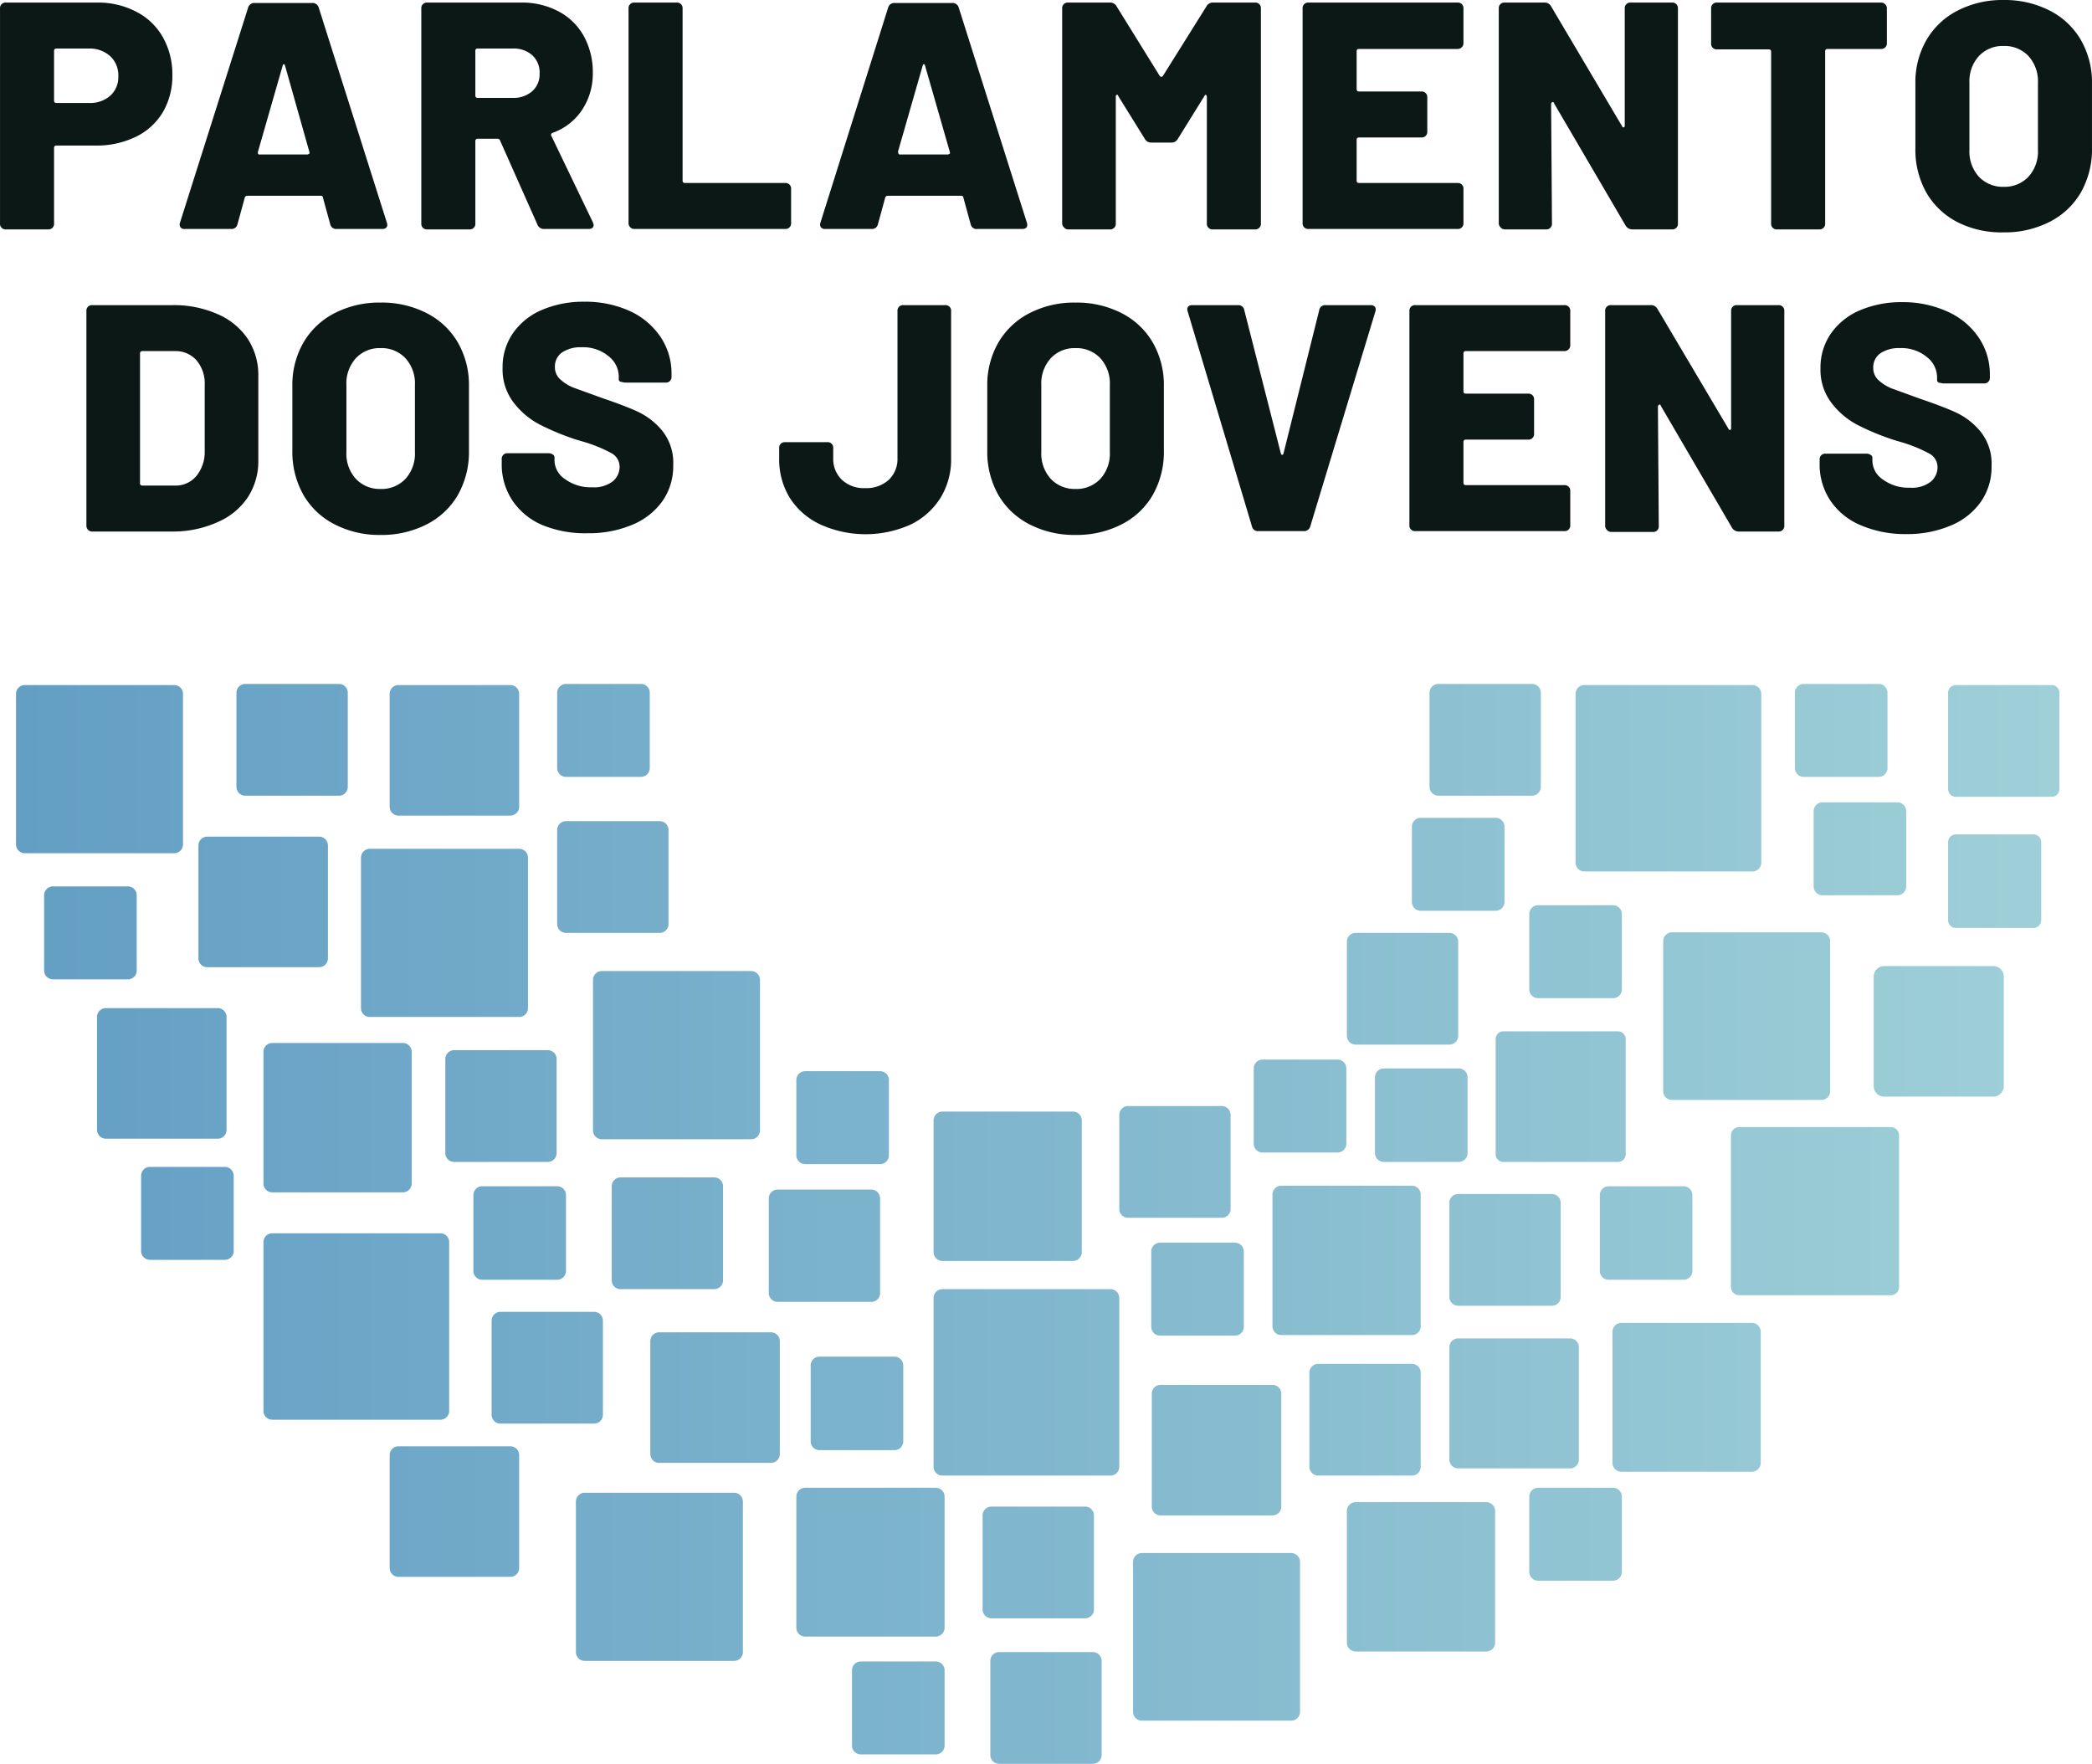 <?xml version="1.0" encoding="UTF-8" standalone="no"?>
<svg
   width="491.608"
   height="414.501"
   viewBox="0 0 491.608 414.501"
   version="1.1"
   id="svg87"
   sodipodi:docname="parlamento_de_jovens_vertical.svg"
   inkscape:version="1.1.2 (b8e25be833, 2022-02-05)"
   xml:space="preserve"
   xmlns:inkscape="http://www.inkscape.org/namespaces/inkscape"
   xmlns:sodipodi="http://sodipodi.sourceforge.net/DTD/sodipodi-0.dtd"
   xmlns:xlink="http://www.w3.org/1999/xlink"
   xmlns="http://www.w3.org/2000/svg"
   xmlns:svg="http://www.w3.org/2000/svg"><sodipodi:namedview
     id="namedview87"
     pagecolor="#ffffff"
     bordercolor="#000000"
     borderopacity="0.25"
     inkscape:showpageshadow="2"
     inkscape:pageopacity="0.0"
     inkscape:pagecheckerboard="0"
     inkscape:deskcolor="#d1d1d1"
     inkscape:pageshadow="2"
     showgrid="false"
     inkscape:zoom="0.70710678"
     inkscape:cx="368.40263"
     inkscape:cy="101.82338"
     inkscape:window-width="1366"
     inkscape:window-height="745"
     inkscape:window-x="-8"
     inkscape:window-y="-8"
     inkscape:window-maximized="1"
     inkscape:current-layer="g86-1" /><defs
     id="defs1"><linearGradient
       inkscape:collect="always"
       id="linearGradient8704"><stop
         style="stop-color:#639ec4;stop-opacity:1;"
         offset="0"
         id="stop8700" /><stop
         style="stop-color:#9fd0d8;stop-opacity:1"
         offset="1"
         id="stop8702" /></linearGradient><style
       id="style1">&#10;      .a {&#10;        fill: none;&#10;      }&#10;&#10;      .b {&#10;        fill: #1d1d1b;&#10;      }&#10;&#10;      .c {&#10;        fill: #e1023f;&#10;      }&#10;&#10;      .d {&#10;        fill: #882a80;&#10;      }&#10;&#10;      .e {&#10;        fill: #941b80;&#10;      }&#10;&#10;      .f {&#10;        fill: #e95653;&#10;      }&#10;&#10;      .g {&#10;        fill: #da713d;&#10;      }&#10;&#10;      .h {&#10;        fill: #00b3d4;&#10;      }&#10;&#10;      .i {&#10;        fill: #971a5b;&#10;      }&#10;&#10;      .j {&#10;        fill: #008d36;&#10;      }&#10;&#10;      .k {&#10;        fill: #5b9275;&#10;      }&#10;&#10;      .l {&#10;        fill: #77607d;&#10;      }&#10;&#10;      .m {&#10;        fill: #0069b3;&#10;      }&#10;&#10;      .n {&#10;        fill: #eb7624;&#10;      }&#10;&#10;      .o {&#10;        fill: #717221;&#10;      }&#10;&#10;      .p {&#10;        fill: #f29100;&#10;      }&#10;&#10;      .q {&#10;        fill: #e20613;&#10;      }&#10;&#10;      .r {&#10;        fill: #6a528b;&#10;      }&#10;&#10;      .s {&#10;        fill: #a2d8ea;&#10;      }&#10;&#10;      .t {&#10;        fill: #93c01f;&#10;      }&#10;&#10;      .u {&#10;        fill: #6cc6e2;&#10;      }&#10;&#10;      .v {&#10;        fill: #98836d;&#10;      }&#10;&#10;      .w {&#10;        fill: #2dab66;&#10;      }&#10;&#10;      .x {&#10;        fill: #00a099;&#10;      }&#10;&#10;      .y {&#10;        fill: #009ee2;&#10;      }&#10;&#10;      .z {&#10;        fill: #fcdc58;&#10;      }&#10;&#10;      .aa {&#10;        fill: #eabd00;&#10;      }&#10;&#10;      .ab {&#10;        fill: #f19dc3;&#10;      }&#10;&#10;      .ac {&#10;        fill: #f5a87f;&#10;      }&#10;&#10;      .ad {&#10;        fill: #e3b076;&#10;      }&#10;&#10;      .ae {&#10;        fill: #e9dbc7;&#10;      }&#10;&#10;      .af {&#10;        fill: #8bc8a3;&#10;      }&#10;&#10;      .ag {&#10;        fill: #7da765;&#10;      }&#10;&#10;      .ah {&#10;        fill: #df3458;&#10;      }&#10;&#10;      .ai {&#10;        fill: #c7d300;&#10;      }&#10;&#10;      .aj {&#10;        fill: #ffdc00;&#10;      }&#10;&#10;      .ak {&#10;        fill: #bbcdc1;&#10;      }&#10;&#10;      .al {&#10;        fill: #adcb53;&#10;      }&#10;&#10;      .am {&#10;        fill: #35a8e0;&#10;      }&#10;&#10;      .an {&#10;        fill: #ffec00;&#10;      }&#10;&#10;      .ao {&#10;        fill: #f8b133;&#10;      }&#10;&#10;      .ap {&#10;        fill: #ec6d8f;&#10;      }&#10;&#10;      .aq {&#10;        fill: #063;&#10;      }&#10;&#10;      .ar {&#10;        fill: #0a6faf;&#10;      }&#10;&#10;      .as {&#10;        fill: #5c2a6b;&#10;      }&#10;&#10;      .at {&#10;        fill: #e5007e;&#10;      }&#10;&#10;      .au {&#10;        fill: #e57201;&#10;      }&#10;&#10;      .av {&#10;        fill: #bd1622;&#10;      }&#10;&#10;      .aw {&#10;        fill: #501318;&#10;      }&#10;&#10;      .ax {&#10;        fill: #17428b;&#10;      }&#10;&#10;      .ay {&#10;        fill: #009540;&#10;      }&#10;&#10;      .az {&#10;        fill: #2f5737;&#10;      }&#10;&#10;      .ba {&#10;        fill: #3f5d63;&#10;      }&#10;&#10;      .bb {&#10;        fill: #8a4836;&#10;      }&#10;&#10;      .bc {&#10;        fill: #312782;&#10;      }&#10;&#10;      .bd {&#10;        fill: #e84e1b;&#10;      }&#10;    </style><linearGradient
       inkscape:collect="always"
       xlink:href="#linearGradient8704"
       id="linearGradient8706"
       x1="576.8"
       y1="119.2"
       x2="947.6"
       y2="119.2"
       gradientUnits="userSpaceOnUse" /><linearGradient
       inkscape:collect="always"
       xlink:href="#linearGradient8704"
       id="linearGradient1"
       gradientUnits="userSpaceOnUse"
       x1="576.8"
       y1="119.2"
       x2="947.6"
       y2="119.2" /><linearGradient
       inkscape:collect="always"
       xlink:href="#linearGradient8704"
       id="linearGradient2"
       gradientUnits="userSpaceOnUse"
       x1="576.8"
       y1="119.2"
       x2="947.6"
       y2="119.2" /><linearGradient
       inkscape:collect="always"
       xlink:href="#linearGradient8704"
       id="linearGradient3"
       gradientUnits="userSpaceOnUse"
       x1="576.8"
       y1="119.2"
       x2="947.6"
       y2="119.2" /><linearGradient
       inkscape:collect="always"
       xlink:href="#linearGradient8704"
       id="linearGradient4"
       gradientUnits="userSpaceOnUse"
       x1="576.8"
       y1="119.2"
       x2="947.6"
       y2="119.2" /><linearGradient
       inkscape:collect="always"
       xlink:href="#linearGradient8704"
       id="linearGradient5"
       gradientUnits="userSpaceOnUse"
       x1="576.8"
       y1="119.2"
       x2="947.6"
       y2="119.2" /><linearGradient
       inkscape:collect="always"
       xlink:href="#linearGradient8704"
       id="linearGradient6"
       gradientUnits="userSpaceOnUse"
       x1="576.8"
       y1="119.2"
       x2="947.6"
       y2="119.2" /><linearGradient
       inkscape:collect="always"
       xlink:href="#linearGradient8704"
       id="linearGradient7"
       gradientUnits="userSpaceOnUse"
       x1="576.8"
       y1="119.2"
       x2="947.6"
       y2="119.2" /><linearGradient
       inkscape:collect="always"
       xlink:href="#linearGradient8704"
       id="linearGradient8"
       gradientUnits="userSpaceOnUse"
       x1="576.8"
       y1="119.2"
       x2="947.6"
       y2="119.2" /><linearGradient
       inkscape:collect="always"
       xlink:href="#linearGradient8704"
       id="linearGradient9"
       gradientUnits="userSpaceOnUse"
       x1="576.8"
       y1="119.2"
       x2="947.6"
       y2="119.2" /><linearGradient
       inkscape:collect="always"
       xlink:href="#linearGradient8704"
       id="linearGradient10"
       gradientUnits="userSpaceOnUse"
       x1="576.8"
       y1="119.2"
       x2="947.6"
       y2="119.2" /><linearGradient
       inkscape:collect="always"
       xlink:href="#linearGradient8704"
       id="linearGradient11"
       gradientUnits="userSpaceOnUse"
       x1="576.8"
       y1="119.2"
       x2="947.6"
       y2="119.2" /><linearGradient
       inkscape:collect="always"
       xlink:href="#linearGradient8704"
       id="linearGradient12"
       gradientUnits="userSpaceOnUse"
       x1="576.8"
       y1="119.2"
       x2="947.6"
       y2="119.2" /><linearGradient
       inkscape:collect="always"
       xlink:href="#linearGradient8704"
       id="linearGradient13"
       gradientUnits="userSpaceOnUse"
       x1="576.8"
       y1="119.2"
       x2="947.6"
       y2="119.2" /><linearGradient
       inkscape:collect="always"
       xlink:href="#linearGradient8704"
       id="linearGradient14"
       gradientUnits="userSpaceOnUse"
       x1="576.8"
       y1="119.2"
       x2="947.6"
       y2="119.2" /><linearGradient
       inkscape:collect="always"
       xlink:href="#linearGradient8704"
       id="linearGradient15"
       gradientUnits="userSpaceOnUse"
       x1="576.8"
       y1="119.2"
       x2="947.6"
       y2="119.2" /><linearGradient
       inkscape:collect="always"
       xlink:href="#linearGradient8704"
       id="linearGradient16"
       gradientUnits="userSpaceOnUse"
       x1="576.8"
       y1="119.2"
       x2="947.6"
       y2="119.2" /><linearGradient
       inkscape:collect="always"
       xlink:href="#linearGradient8704"
       id="linearGradient17"
       gradientUnits="userSpaceOnUse"
       x1="576.8"
       y1="119.2"
       x2="947.6"
       y2="119.2" /><linearGradient
       inkscape:collect="always"
       xlink:href="#linearGradient8704"
       id="linearGradient18"
       gradientUnits="userSpaceOnUse"
       x1="576.8"
       y1="119.2"
       x2="947.6"
       y2="119.2" /><linearGradient
       inkscape:collect="always"
       xlink:href="#linearGradient8704"
       id="linearGradient19"
       gradientUnits="userSpaceOnUse"
       x1="576.8"
       y1="119.2"
       x2="947.6"
       y2="119.2" /><linearGradient
       inkscape:collect="always"
       xlink:href="#linearGradient8704"
       id="linearGradient20"
       gradientUnits="userSpaceOnUse"
       x1="576.8"
       y1="119.2"
       x2="947.6"
       y2="119.2" /><linearGradient
       inkscape:collect="always"
       xlink:href="#linearGradient8704"
       id="linearGradient21"
       gradientUnits="userSpaceOnUse"
       x1="576.8"
       y1="119.2"
       x2="947.6"
       y2="119.2" /><linearGradient
       inkscape:collect="always"
       xlink:href="#linearGradient8704"
       id="linearGradient22"
       gradientUnits="userSpaceOnUse"
       x1="576.8"
       y1="119.2"
       x2="947.6"
       y2="119.2" /><linearGradient
       inkscape:collect="always"
       xlink:href="#linearGradient8704"
       id="linearGradient23"
       gradientUnits="userSpaceOnUse"
       x1="576.8"
       y1="119.2"
       x2="947.6"
       y2="119.2" /><linearGradient
       inkscape:collect="always"
       xlink:href="#linearGradient8704"
       id="linearGradient24"
       gradientUnits="userSpaceOnUse"
       x1="576.8"
       y1="119.2"
       x2="947.6"
       y2="119.2" /><linearGradient
       inkscape:collect="always"
       xlink:href="#linearGradient8704"
       id="linearGradient25"
       gradientUnits="userSpaceOnUse"
       x1="576.8"
       y1="119.2"
       x2="947.6"
       y2="119.2" /><linearGradient
       inkscape:collect="always"
       xlink:href="#linearGradient8704"
       id="linearGradient26"
       gradientUnits="userSpaceOnUse"
       x1="576.8"
       y1="119.2"
       x2="947.6"
       y2="119.2" /><linearGradient
       inkscape:collect="always"
       xlink:href="#linearGradient8704"
       id="linearGradient27"
       gradientUnits="userSpaceOnUse"
       x1="576.8"
       y1="119.2"
       x2="947.6"
       y2="119.2" /><linearGradient
       inkscape:collect="always"
       xlink:href="#linearGradient8704"
       id="linearGradient28"
       gradientUnits="userSpaceOnUse"
       x1="576.8"
       y1="119.2"
       x2="947.6"
       y2="119.2" /><linearGradient
       inkscape:collect="always"
       xlink:href="#linearGradient8704"
       id="linearGradient29"
       gradientUnits="userSpaceOnUse"
       x1="576.8"
       y1="119.2"
       x2="947.6"
       y2="119.2" /><linearGradient
       inkscape:collect="always"
       xlink:href="#linearGradient8704"
       id="linearGradient30"
       gradientUnits="userSpaceOnUse"
       x1="576.8"
       y1="119.2"
       x2="947.6"
       y2="119.2" /><linearGradient
       inkscape:collect="always"
       xlink:href="#linearGradient8704"
       id="linearGradient31"
       gradientUnits="userSpaceOnUse"
       x1="576.8"
       y1="119.2"
       x2="947.6"
       y2="119.2" /><linearGradient
       inkscape:collect="always"
       xlink:href="#linearGradient8704"
       id="linearGradient32"
       gradientUnits="userSpaceOnUse"
       x1="576.8"
       y1="119.2"
       x2="947.6"
       y2="119.2" /><linearGradient
       inkscape:collect="always"
       xlink:href="#linearGradient8704"
       id="linearGradient33"
       gradientUnits="userSpaceOnUse"
       x1="576.8"
       y1="119.2"
       x2="947.6"
       y2="119.2" /><linearGradient
       inkscape:collect="always"
       xlink:href="#linearGradient8704"
       id="linearGradient34"
       gradientUnits="userSpaceOnUse"
       x1="576.8"
       y1="119.2"
       x2="947.6"
       y2="119.2" /><linearGradient
       inkscape:collect="always"
       xlink:href="#linearGradient8704"
       id="linearGradient35"
       gradientUnits="userSpaceOnUse"
       x1="576.8"
       y1="119.2"
       x2="947.6"
       y2="119.2" /><linearGradient
       inkscape:collect="always"
       xlink:href="#linearGradient8704"
       id="linearGradient36"
       gradientUnits="userSpaceOnUse"
       x1="576.8"
       y1="119.2"
       x2="947.6"
       y2="119.2" /><linearGradient
       inkscape:collect="always"
       xlink:href="#linearGradient8704"
       id="linearGradient37"
       gradientUnits="userSpaceOnUse"
       x1="576.8"
       y1="119.2"
       x2="947.6"
       y2="119.2" /><linearGradient
       inkscape:collect="always"
       xlink:href="#linearGradient8704"
       id="linearGradient38"
       gradientUnits="userSpaceOnUse"
       x1="576.8"
       y1="119.2"
       x2="947.6"
       y2="119.2" /><linearGradient
       inkscape:collect="always"
       xlink:href="#linearGradient8704"
       id="linearGradient39"
       gradientUnits="userSpaceOnUse"
       x1="576.8"
       y1="119.2"
       x2="947.6"
       y2="119.2" /><linearGradient
       inkscape:collect="always"
       xlink:href="#linearGradient8704"
       id="linearGradient40"
       gradientUnits="userSpaceOnUse"
       x1="576.8"
       y1="119.2"
       x2="947.6"
       y2="119.2" /><linearGradient
       inkscape:collect="always"
       xlink:href="#linearGradient8704"
       id="linearGradient41"
       gradientUnits="userSpaceOnUse"
       x1="576.8"
       y1="119.2"
       x2="947.6"
       y2="119.2" /><linearGradient
       inkscape:collect="always"
       xlink:href="#linearGradient8704"
       id="linearGradient42"
       gradientUnits="userSpaceOnUse"
       x1="576.8"
       y1="119.2"
       x2="947.6"
       y2="119.2" /><linearGradient
       inkscape:collect="always"
       xlink:href="#linearGradient8704"
       id="linearGradient43"
       gradientUnits="userSpaceOnUse"
       x1="576.8"
       y1="119.2"
       x2="947.6"
       y2="119.2" /><linearGradient
       inkscape:collect="always"
       xlink:href="#linearGradient8704"
       id="linearGradient44"
       gradientUnits="userSpaceOnUse"
       x1="576.8"
       y1="119.2"
       x2="947.6"
       y2="119.2" /><linearGradient
       inkscape:collect="always"
       xlink:href="#linearGradient8704"
       id="linearGradient45"
       gradientUnits="userSpaceOnUse"
       x1="576.8"
       y1="119.2"
       x2="947.6"
       y2="119.2" /><linearGradient
       inkscape:collect="always"
       xlink:href="#linearGradient8704"
       id="linearGradient46"
       gradientUnits="userSpaceOnUse"
       x1="576.8"
       y1="119.2"
       x2="947.6"
       y2="119.2" /><linearGradient
       inkscape:collect="always"
       xlink:href="#linearGradient8704"
       id="linearGradient47"
       gradientUnits="userSpaceOnUse"
       x1="576.8"
       y1="119.2"
       x2="947.6"
       y2="119.2" /><linearGradient
       inkscape:collect="always"
       xlink:href="#linearGradient8704"
       id="linearGradient48"
       gradientUnits="userSpaceOnUse"
       x1="576.8"
       y1="119.2"
       x2="947.6"
       y2="119.2" /><linearGradient
       inkscape:collect="always"
       xlink:href="#linearGradient8704"
       id="linearGradient49"
       gradientUnits="userSpaceOnUse"
       x1="576.8"
       y1="119.2"
       x2="947.6"
       y2="119.2" /><linearGradient
       inkscape:collect="always"
       xlink:href="#linearGradient8704"
       id="linearGradient50"
       gradientUnits="userSpaceOnUse"
       x1="576.8"
       y1="119.2"
       x2="947.6"
       y2="119.2" /><linearGradient
       inkscape:collect="always"
       xlink:href="#linearGradient8704"
       id="linearGradient51"
       gradientUnits="userSpaceOnUse"
       x1="576.8"
       y1="119.2"
       x2="947.6"
       y2="119.2" /><linearGradient
       inkscape:collect="always"
       xlink:href="#linearGradient8704"
       id="linearGradient52"
       gradientUnits="userSpaceOnUse"
       x1="576.8"
       y1="119.2"
       x2="947.6"
       y2="119.2" /><linearGradient
       inkscape:collect="always"
       xlink:href="#linearGradient8704"
       id="linearGradient53"
       gradientUnits="userSpaceOnUse"
       x1="576.8"
       y1="119.2"
       x2="947.6"
       y2="119.2" /><linearGradient
       inkscape:collect="always"
       xlink:href="#linearGradient8704"
       id="linearGradient54"
       gradientUnits="userSpaceOnUse"
       x1="576.8"
       y1="119.2"
       x2="947.6"
       y2="119.2" /><linearGradient
       inkscape:collect="always"
       xlink:href="#linearGradient8704"
       id="linearGradient55"
       gradientUnits="userSpaceOnUse"
       x1="576.8"
       y1="119.2"
       x2="947.6"
       y2="119.2" /><linearGradient
       inkscape:collect="always"
       xlink:href="#linearGradient8704"
       id="linearGradient56"
       gradientUnits="userSpaceOnUse"
       x1="576.8"
       y1="119.2"
       x2="947.6"
       y2="119.2" /></defs><title
     id="title1">parlamento-dos-jovens_secundario</title><g
     id="g91-0"
     style="display:inline"
     transform="translate(-51.396,-58.146)"><g
       id="g86-1"
       clip-path="none"
       inkscape:export-filename="C:\Users\User\Documents\Escola\10cimo\PdJ\Coiso de Jovens.png"
       inkscape:export-xdpi="96"
       inkscape:export-ydpi="96"
       style="display:inline"
       inkscape:label="g86-1"><g
         id="g29-2"
         transform="translate(20)"
         style="fill:#f19a3e;fill-opacity:1"><g
           id="g88-8"
           transform="translate(0,37.15)"
           style="fill:#0b1816;fill-opacity:1"><path
             class="b"
             d="m 63.5,23.8 a 15,15 0 0 1 6.2,6 17.7,17.7 0 0 1 2.2,8.8 16.9,16.9 0 0 1 -2.2,8.7 14.9,14.9 0 0 1 -6.3,5.8 21,21 0 0 1 -9.5,2.1 h -9.3 a 0.5,0.5 0 0 0 -0.5,0.5 v 17.8 a 1.3,1.3 0 0 1 -1.4,1.4 H 32.8 A 1.3,1.3 0 0 1 31.4,73.5 V 23 a 1.3,1.3 0 0 1 1.4,-1.4 h 21.5 a 19.2,19.2 0 0 1 9.2,2.2 z m -6.2,19.7 a 5.9,5.9 0 0 0 1.9,-4.6 6.1,6.1 0 0 0 -1.9,-4.7 7.2,7.2 0 0 0 -5,-1.8 h -7.7 a 0.5,0.5 0 0 0 -0.5,0.5 v 11.8 a 0.5,0.5 0 0 0 0.5,0.5 h 7.7 a 7.2,7.2 0 0 0 5,-1.7 z"
             id="path1-2"
             style="fill:#0b1816;fill-opacity:1" /><path
             class="b"
             d="m 109,73.7 -1.7,-6.2 A 0.5,0.5 0 0 0 106.7,67 H 89.5 a 0.6,0.6 0 0 0 -0.6,0.5 l -1.7,6.2 a 1.4,1.4 0 0 1 -1.5,1.1 H 74.9 a 1.2,1.2 0 0 1 -1.1,-0.4 1.2,1.2 0 0 1 -0.1,-1.1 l 16,-50.5 a 1.5,1.5 0 0 1 1.6,-1.1 h 13.4 a 1.5,1.5 0 0 1 1.6,1.1 l 16,50.5 a 1.3,1.3 0 0 1 0.1,0.5 q 0,1 -1.2,1 H 110.5 A 1.4,1.4 0 0 1 109,73.7 Z M 92,56.8 a 0.4,0.4 0 0 0 0.5,0.5 h 11.2 l 0.4,-0.2 a 0.5,0.5 0 0 0 0,-0.4 L 98.4,36.5 c -0.1,-0.3 -0.1,-0.4 -0.3,-0.4 -0.2,0 -0.2,0.1 -0.3,0.4 L 92,56.7 Z"
             id="path2-7"
             style="fill:#0b1816;fill-opacity:1" /><path
             class="b"
             d="M 157.7,73.8 148.9,54 a 0.6,0.6 0 0 0 -0.6,-0.4 h -4.7 a 0.5,0.5 0 0 0 -0.5,0.5 v 19.4 a 1.3,1.3 0 0 1 -1.4,1.4 h -9.9 a 1.3,1.3 0 0 1 -1.4,-1.4 V 23 a 1.3,1.3 0 0 1 1.4,-1.4 h 22.1 a 18.2,18.2 0 0 1 8.8,2.1 14.5,14.5 0 0 1 5.9,5.8 17.5,17.5 0 0 1 2.1,8.6 15.4,15.4 0 0 1 -2.5,8.7 13.9,13.9 0 0 1 -6.9,5.4 0.5,0.5 0 0 0 -0.3,0.8 l 9.7,20.2 0.2,0.6 q 0,1 -1.2,1 h -10.4 a 1.6,1.6 0 0 1 -1.6,-1 z M 143.1,33 v 10.5 a 0.5,0.5 0 0 0 0.5,0.5 h 8.3 a 6.6,6.6 0 0 0 4.6,-1.6 5.3,5.3 0 0 0 1.7,-4.1 5.5,5.5 0 0 0 -1.7,-4.3 6.5,6.5 0 0 0 -4.6,-1.6 h -8.3 a 0.5,0.5 0 0 0 -0.5,0.6 z"
             id="path3-9"
             style="fill:#0b1816;fill-opacity:1" /><path
             class="b"
             d="m 179.5,74.4 a 1.3,1.3 0 0 1 -0.4,-1 V 23 a 1.3,1.3 0 0 1 1.4,-1.4 h 9.9 a 1.3,1.3 0 0 1 1.4,1.4 v 40.5 a 0.5,0.5 0 0 0 0.5,0.5 h 23.6 a 1.3,1.3 0 0 1 1.4,1.4 v 8 a 1.3,1.3 0 0 1 -1.4,1.4 h -35.4 a 1.3,1.3 0 0 1 -1,-0.4 z"
             id="path4-6"
             style="fill:#0b1816;fill-opacity:1" /><path
             class="b"
             d="m 259.5,73.7 -1.7,-6.2 A 0.5,0.5 0 0 0 257.2,67 H 240 a 0.6,0.6 0 0 0 -0.6,0.5 l -1.7,6.2 a 1.4,1.4 0 0 1 -1.5,1.1 h -10.8 a 1.2,1.2 0 0 1 -1.1,-0.4 1.2,1.2 0 0 1 -0.1,-1.1 l 15.9,-50.5 a 1.5,1.5 0 0 1 1.6,-1.1 h 13.4 a 1.5,1.5 0 0 1 1.6,1.1 l 16,50.5 a 1.3,1.3 0 0 1 0.1,0.5 q 0,1 -1.2,1 h -10.5 a 1.4,1.4 0 0 1 -1.6,-1.1 z m -17,-16.9 a 0.4,0.4 0 0 0 0.5,0.5 h 11.2 l 0.4,-0.2 a 0.5,0.5 0 0 0 0,-0.4 l -5.8,-20.2 c -0.1,-0.3 -0.1,-0.4 -0.3,-0.4 -0.2,0 -0.2,0.1 -0.3,0.4 l -5.8,20.2 z"
             id="path5-4"
             style="fill:#0b1816;fill-opacity:1" /><path
             class="b"
             d="m 281.4,74.4 a 1.3,1.3 0 0 1 -0.4,-1 V 23 a 1.3,1.3 0 0 1 1.4,-1.4 h 9.8 a 1.7,1.7 0 0 1 1.6,0.9 l 10.1,16.3 q 0.4,0.5 0.8,0 l 10.2,-16.3 a 1.7,1.7 0 0 1 1.6,-0.9 h 9.8 a 1.3,1.3 0 0 1 1.4,1.4 v 50.5 a 1.3,1.3 0 0 1 -1.4,1.4 h -9.9 A 1.3,1.3 0 0 1 315,73.5 V 43.8 c 0,-0.3 -0.1,-0.4 -0.2,-0.5 -0.1,-0.1 -0.3,0.1 -0.4,0.3 l -6.2,10 a 1.7,1.7 0 0 1 -1.6,0.9 H 302 a 1.7,1.7 0 0 1 -1.6,-0.9 l -6.2,-10 c -0.1,-0.3 -0.2,-0.4 -0.4,-0.3 -0.2,0.1 -0.2,0.2 -0.2,0.5 v 29.7 a 1.3,1.3 0 0 1 -1.4,1.4 h -9.9 a 1.3,1.3 0 0 1 -0.9,-0.5 z"
             id="path6-9"
             style="fill:#0b1816;fill-opacity:1" /><path
             class="b"
             d="m 374.9,32.1 a 1.3,1.3 0 0 1 -1,0.4 h -23.2 a 0.5,0.5 0 0 0 -0.5,0.5 v 9 a 0.5,0.5 0 0 0 0.5,0.5 h 14.7 a 1.3,1.3 0 0 1 1.4,1.4 v 8 a 1.3,1.3 0 0 1 -1.4,1.4 h -14.7 a 0.5,0.5 0 0 0 -0.5,0.5 v 9.7 a 0.5,0.5 0 0 0 0.5,0.5 h 23.2 a 1.3,1.3 0 0 1 1.4,1.4 v 8 a 1.3,1.3 0 0 1 -1.4,1.4 h -35 a 1.3,1.3 0 0 1 -1.4,-1.4 V 23 a 1.3,1.3 0 0 1 1.4,-1.4 h 35 a 1.3,1.3 0 0 1 1.4,1.4 v 8.1 a 1.3,1.3 0 0 1 -0.4,1 z"
             id="path7-2"
             style="fill:#0b1816;fill-opacity:1" /><path
             class="b"
             d="m 384,74.4 a 1.3,1.3 0 0 1 -0.4,-1 V 23 a 1.3,1.3 0 0 1 1.4,-1.4 h 9.3 a 1.7,1.7 0 0 1 1.6,0.9 l 16.7,28.2 c 0.1,0.2 0.2,0.3 0.4,0.2 0.2,-0.1 0.2,-0.2 0.2,-0.5 V 23 a 1.3,1.3 0 0 1 1.4,-1.4 h 9.7 a 1.3,1.3 0 0 1 1.4,1.4 v 50.5 a 1.3,1.3 0 0 1 -1.4,1.4 H 415 A 1.8,1.8 0 0 1 413.4,74 L 396.6,45.3 c -0.1,-0.3 -0.2,-0.4 -0.4,-0.3 -0.2,0.1 -0.3,0.2 -0.3,0.5 l 0.2,28 a 1.3,1.3 0 0 1 -1.4,1.4 H 385 a 1.3,1.3 0 0 1 -1,-0.5 z"
             id="path8-1"
             style="fill:#0b1816;fill-opacity:1" /><path
             class="b"
             d="m 474.4,22 a 1.3,1.3 0 0 1 0.4,1 v 8.1 a 1.3,1.3 0 0 1 -1.4,1.4 h -12.6 a 0.5,0.5 0 0 0 -0.5,0.5 v 40.5 a 1.3,1.3 0 0 1 -1.4,1.4 H 449 a 1.3,1.3 0 0 1 -1.4,-1.4 V 33.1 a 0.5,0.5 0 0 0 -0.5,-0.5 h -12.2 a 1.3,1.3 0 0 1 -1.4,-1.4 V 23 a 1.3,1.3 0 0 1 1.4,-1.4 h 38.6 a 1.3,1.3 0 0 1 0.9,0.4 z"
             id="path9-4"
             style="fill:#0b1816;fill-opacity:1" /><path
             class="b"
             d="m 491.4,73.2 a 17.8,17.8 0 0 1 -7.3,-6.9 20.5,20.5 0 0 1 -2.6,-10.4 V 40.6 a 19.9,19.9 0 0 1 2.6,-10.2 17.8,17.8 0 0 1 7.3,-6.9 22.8,22.8 0 0 1 10.8,-2.5 23.1,23.1 0 0 1 10.9,2.5 17.8,17.8 0 0 1 7.3,6.9 20,20 0 0 1 2.6,10.2 v 15.2 a 20.5,20.5 0 0 1 -2.6,10.4 17.7,17.7 0 0 1 -7.3,6.9 23.1,23.1 0 0 1 -10.9,2.5 22.8,22.8 0 0 1 -10.8,-2.4 z m 16.7,-10.7 a 8.8,8.8 0 0 0 2.2,-6.3 V 40.5 a 8.8,8.8 0 0 0 -2.2,-6.3 7.7,7.7 0 0 0 -5.9,-2.4 7.6,7.6 0 0 0 -5.8,2.4 8.8,8.8 0 0 0 -2.2,6.3 v 15.7 a 8.8,8.8 0 0 0 2.2,6.3 7.7,7.7 0 0 0 5.8,2.4 7.7,7.7 0 0 0 5.9,-2.4 z"
             id="path10-1"
             style="fill:#0b1816;fill-opacity:1" /><path
             class="b"
             d="m 52.1,145.5 a 1.3,1.3 0 0 1 -0.4,-1 V 94.1 a 1.3,1.3 0 0 1 1.4,-1.4 H 72 a 25.3,25.3 0 0 1 10.5,2.1 16.2,16.2 0 0 1 7.1,5.8 15.5,15.5 0 0 1 2.5,8.7 v 19.9 a 15.5,15.5 0 0 1 -2.5,8.7 16.2,16.2 0 0 1 -7.1,5.8 25.3,25.3 0 0 1 -10.5,2.2 H 53.1 a 1.3,1.3 0 0 1 -1,-0.4 z m 12.8,-10.4 h 7.7 a 6.3,6.3 0 0 0 4.9,-2.2 8.8,8.8 0 0 0 2,-5.8 v -15.6 a 8.4,8.4 0 0 0 -1.9,-5.8 6.5,6.5 0 0 0 -5,-2.2 h -7.8 a 0.5,0.5 0 0 0 -0.5,0.5 v 30.5 a 0.5,0.5 0 0 0 0.5,0.6 z"
             id="path11-4"
             style="fill:#0b1816;fill-opacity:1" /><path
             class="b"
             d="m 110,144.2 a 17.8,17.8 0 0 1 -7.3,-6.9 20.5,20.5 0 0 1 -2.6,-10.4 v -15.2 a 19.9,19.9 0 0 1 2.6,-10.2 17.8,17.8 0 0 1 7.3,-6.9 22.8,22.8 0 0 1 10.8,-2.5 23.1,23.1 0 0 1 10.9,2.5 17.8,17.8 0 0 1 7.3,6.9 20,20 0 0 1 2.6,10.2 v 15.2 a 20.5,20.5 0 0 1 -2.6,10.4 17.7,17.7 0 0 1 -7.3,6.9 23.1,23.1 0 0 1 -10.9,2.5 22.8,22.8 0 0 1 -10.8,-2.5 z m 16.7,-10.7 a 8.8,8.8 0 0 0 2.2,-6.3 v -15.7 a 8.8,8.8 0 0 0 -2.2,-6.3 7.7,7.7 0 0 0 -5.9,-2.4 7.6,7.6 0 0 0 -5.8,2.4 8.8,8.8 0 0 0 -2.2,6.3 v 15.7 a 8.8,8.8 0 0 0 2.2,6.3 7.7,7.7 0 0 0 5.8,2.4 7.7,7.7 0 0 0 5.9,-2.4 z"
             id="path12-7"
             style="fill:#0b1816;fill-opacity:1" /><path
             class="b"
             d="m 158.9,144.4 a 16,16 0 0 1 -7.1,-5.8 15.3,15.3 0 0 1 -2.5,-8.7 v -1 a 1.3,1.3 0 0 1 1.4,-1.4 h 9.6 a 1.7,1.7 0 0 1 1,0.3 0.8,0.8 0 0 1 0.4,0.6 v 0.9 a 5.4,5.4 0 0 0 2.5,4.3 10.1,10.1 0 0 0 6.3,1.9 7.2,7.2 0 0 0 4.9,-1.4 4.4,4.4 0 0 0 1.6,-3.3 3.6,3.6 0 0 0 -1.9,-3.3 33.8,33.8 0 0 0 -6.6,-2.7 l -1.7,-0.5 a 59.5,59.5 0 0 1 -8.5,-3.5 18.5,18.5 0 0 1 -6.2,-5.2 12.8,12.8 0 0 1 -2.6,-8.2 14,14 0 0 1 2.5,-8.2 15.8,15.8 0 0 1 6.8,-5.4 24.7,24.7 0 0 1 9.9,-1.9 25.1,25.1 0 0 1 10.5,2.1 17.4,17.4 0 0 1 7.3,6 15.3,15.3 0 0 1 2.7,8.9 v 0.6 a 1.3,1.3 0 0 1 -1.4,1.4 h -9.6 l -1,-0.2 a 0.6,0.6 0 0 1 -0.4,-0.6 v -0.7 a 6.1,6.1 0 0 0 -2.4,-4.7 9.3,9.3 0 0 0 -6.3,-2.1 7.8,7.8 0 0 0 -4.6,1.2 4,4 0 0 0 -1.7,3.4 3.8,3.8 0 0 0 1.1,2.8 10.1,10.1 0 0 0 3.3,2.1 l 6.9,2.5 q 5.3,1.8 8.3,3.2 a 16.6,16.6 0 0 1 5.6,4.4 12,12 0 0 1 2.6,8.1 14.3,14.3 0 0 1 -2.5,8.4 16.2,16.2 0 0 1 -7.1,5.6 26.1,26.1 0 0 1 -10.5,2 26.4,26.4 0 0 1 -10.6,-1.9 z"
             id="path13-7"
             style="fill:#0b1816;fill-opacity:1" /><path
             class="b"
             d="m 224.1,144.2 a 16.9,16.9 0 0 1 -7.1,-6.2 17.2,17.2 0 0 1 -2.5,-9.3 v -2.4 a 1.3,1.3 0 0 1 1.4,-1.4 h 9.9 a 1.3,1.3 0 0 1 1.4,1.4 v 2.4 a 6.7,6.7 0 0 0 2.1,5.1 7.5,7.5 0 0 0 5.4,1.9 7.8,7.8 0 0 0 5.5,-1.9 6.7,6.7 0 0 0 2.1,-5.1 V 94.1 a 1.3,1.3 0 0 1 1.4,-1.4 h 9.8 a 1.3,1.3 0 0 1 1.4,1.4 v 34.6 a 17.2,17.2 0 0 1 -2.5,9.3 16.9,16.9 0 0 1 -7.1,6.3 25.8,25.8 0 0 1 -21,0 z"
             id="path14-0"
             style="fill:#0b1816;fill-opacity:1" /><path
             class="b"
             d="m 273.3,144.2 a 17.8,17.8 0 0 1 -7.3,-6.9 20.5,20.5 0 0 1 -2.6,-10.4 v -15.2 a 19.9,19.9 0 0 1 2.6,-10.2 17.8,17.8 0 0 1 7.3,-6.9 22.8,22.8 0 0 1 10.8,-2.5 23.1,23.1 0 0 1 10.9,2.5 17.8,17.8 0 0 1 7.3,6.9 20,20 0 0 1 2.6,10.2 v 15.2 a 20.5,20.5 0 0 1 -2.6,10.4 17.7,17.7 0 0 1 -7.3,6.9 23.1,23.1 0 0 1 -10.9,2.5 22.8,22.8 0 0 1 -10.8,-2.5 z M 290,133.5 a 8.8,8.8 0 0 0 2.2,-6.3 v -15.7 a 8.8,8.8 0 0 0 -2.2,-6.3 7.7,7.7 0 0 0 -5.9,-2.4 7.6,7.6 0 0 0 -5.8,2.4 8.8,8.8 0 0 0 -2.2,6.3 v 15.7 a 8.8,8.8 0 0 0 2.2,6.3 7.7,7.7 0 0 0 5.8,2.4 7.7,7.7 0 0 0 5.9,-2.4 z"
             id="path15-2"
             style="fill:#0b1816;fill-opacity:1" /><path
             class="b"
             d="M 325.6,144.7 310.5,94.2 a 1.7,1.7 0 0 1 -0.1,-0.5 q 0,-1 1.2,-1 h 10.7 a 1.4,1.4 0 0 1 1.5,1.2 l 8.6,33.7 c 0.1,0.2 0.2,0.3 0.3,0.3 0.1,0 0.2,-0.1 0.3,-0.3 l 8.4,-33.7 a 1.4,1.4 0 0 1 1.5,-1.2 h 10.5 a 1.3,1.3 0 0 1 1.1,0.4 1.2,1.2 0 0 1 0.1,1.1 l -15.3,50.5 a 1.5,1.5 0 0 1 -1.6,1.1 h -10.6 a 1.4,1.4 0 0 1 -1.5,-1.1 z"
             id="path16-6"
             style="fill:#0b1816;fill-opacity:1" /><path
             class="b"
             d="m 400,103.1 a 1.3,1.3 0 0 1 -1,0.4 h -23.2 a 0.5,0.5 0 0 0 -0.5,0.5 v 9 a 0.5,0.5 0 0 0 0.5,0.5 h 14.7 a 1.3,1.3 0 0 1 1.4,1.4 v 8 a 1.3,1.3 0 0 1 -1.4,1.4 h -14.7 a 0.5,0.5 0 0 0 -0.5,0.5 v 9.7 a 0.5,0.5 0 0 0 0.5,0.5 H 399 a 1.3,1.3 0 0 1 1.4,1.4 v 8 a 1.3,1.3 0 0 1 -1.4,1.4 h -35 a 1.3,1.3 0 0 1 -1.4,-1.4 V 94.1 a 1.3,1.3 0 0 1 1.4,-1.4 h 35 a 1.3,1.3 0 0 1 1.4,1.4 v 8.1 a 1.3,1.3 0 0 1 -0.4,0.9 z"
             id="path17-8"
             style="fill:#0b1816;fill-opacity:1" /><path
             class="b"
             d="m 409,145.5 a 1.3,1.3 0 0 1 -0.4,-1 V 94.1 a 1.3,1.3 0 0 1 1.4,-1.4 h 9.3 a 1.7,1.7 0 0 1 1.6,0.9 l 16.7,28.2 c 0.1,0.2 0.2,0.3 0.4,0.2 0.2,-0.1 0.2,-0.2 0.2,-0.5 V 94.1 a 1.3,1.3 0 0 1 1.4,-1.4 h 9.7 a 1.3,1.3 0 0 1 1.4,1.4 v 50.4 a 1.3,1.3 0 0 1 -1.4,1.4 H 440 a 1.8,1.8 0 0 1 -1.6,-0.9 l -16.7,-28.6 c -0.1,-0.3 -0.2,-0.4 -0.4,-0.3 -0.2,0.1 -0.3,0.2 -0.3,0.5 l 0.2,28 a 1.3,1.3 0 0 1 -1.4,1.4 H 410 a 1.3,1.3 0 0 1 -1,-0.5 z"
             id="path18-0"
             style="display:inline;fill:#0b1816;fill-opacity:1"
             inkscape:label="path18-0" /><path
             class="b"
             d="m 468.6,144.4 a 16,16 0 0 1 -7.1,-5.8 15.3,15.3 0 0 1 -2.5,-8.6 v -1 a 1.3,1.3 0 0 1 1.4,-1.4 h 9.6 a 1.7,1.7 0 0 1 1,0.3 0.8,0.8 0 0 1 0.4,0.6 v 0.9 a 5.4,5.4 0 0 0 2.5,4.3 10.1,10.1 0 0 0 6.3,1.9 7.2,7.2 0 0 0 4.9,-1.4 4.4,4.4 0 0 0 1.6,-3.3 3.6,3.6 0 0 0 -1.9,-3.3 33.8,33.8 0 0 0 -6.6,-2.7 l -1.7,-0.5 a 59.5,59.5 0 0 1 -8.5,-3.5 18.5,18.5 0 0 1 -6.2,-5.2 12.8,12.8 0 0 1 -2.6,-8.2 14,14 0 0 1 2.5,-8.2 15.8,15.8 0 0 1 6.8,-5.4 24.7,24.7 0 0 1 9.9,-1.9 25.1,25.1 0 0 1 10.6,2.2 17.4,17.4 0 0 1 7.3,6 15.3,15.3 0 0 1 2.7,8.9 v 0.6 a 1.3,1.3 0 0 1 -1.4,1.4 H 488 l -1,-0.2 a 0.6,0.6 0 0 1 -0.4,-0.6 v -0.7 a 6.1,6.1 0 0 0 -2.4,-4.7 9.3,9.3 0 0 0 -6.3,-2.1 7.8,7.8 0 0 0 -4.6,1.2 4,4 0 0 0 -1.7,3.4 3.8,3.8 0 0 0 1.1,2.8 10.1,10.1 0 0 0 3.3,2.1 l 6.9,2.5 q 5.3,1.8 8.3,3.2 a 16.6,16.6 0 0 1 5.6,4.4 12,12 0 0 1 2.6,8.1 14.3,14.3 0 0 1 -2.5,8.4 16.2,16.2 0 0 1 -7.1,5.6 26.1,26.1 0 0 1 -10.5,2 26.4,26.4 0 0 1 -10.7,-2.1 z"
             id="path19-2"
             style="fill:#0b1816;fill-opacity:1"
             inkscape:label="path19-2" /></g></g><g
         id="g85-1"
         transform="matrix(1.295,0,0,1.3,-691.795,190.786)"
         style="display:inline;fill:url(#linearGradient8706);fill-opacity:1"><path
           class="c"
           d="m 935.6,96.2 h -19.8 a 1.9,1.9 0 0 1 -1.9,-1.9 V 74.5 a 1.9,1.9 0 0 1 1.9,-1.9 h 19.8 a 1.9,1.9 0 0 1 1.9,1.9 v 19.8 a 1.9,1.9 0 0 1 -1.9,1.9 z"
           id="path30-8"
           style="fill:url(#linearGradient1);fill-opacity:1;fill-rule:nonzero" /><path
           class="d"
           d="m 855.5,134 h -17 a 1.6,1.6 0 0 1 -1.6,-1.6 v -17 a 1.6,1.6 0 0 1 1.6,-1.6 h 17 a 1.6,1.6 0 0 1 1.6,1.6 v 17 a 1.6,1.6 0 0 1 -1.6,1.6 z"
           id="path31-5"
           style="fill:url(#linearGradient2);fill-opacity:1;fill-rule:nonzero" /><path
           class="e"
           d="m 942.9,65.7 h -14.1 a 1.4,1.4 0 0 1 -1.4,-1.4 V 50.2 a 1.4,1.4 0 0 1 1.4,-1.4 h 14.1 a 1.4,1.4 0 0 1 1.4,1.4 v 14.2 a 1.4,1.4 0 0 1 -1.4,1.3 z"
           id="path32-2"
           style="fill:url(#linearGradient3);fill-opacity:1;fill-rule:nonzero" /><path
           class="f"
           d="m 836.9,86.8 h -17 a 1.6,1.6 0 0 1 -1.6,-1.6 v -17 a 1.6,1.6 0 0 1 1.6,-1.6 h 17 a 1.6,1.6 0 0 1 1.6,1.6 v 17 a 1.6,1.6 0 0 1 -1.6,1.6 z"
           id="path33-2"
           style="fill:url(#linearGradient4);fill-opacity:1;fill-rule:nonzero" /><path
           class="g"
           d="m 830.1,164.7 h -17 a 1.6,1.6 0 0 1 -1.6,-1.6 v -17 a 1.6,1.6 0 0 1 1.6,-1.6 h 17 a 1.6,1.6 0 0 1 1.6,1.6 v 17 a 1.6,1.6 0 0 1 -1.6,1.6 z"
           id="path34-8"
           style="fill:url(#linearGradient5);fill-opacity:1;fill-rule:nonzero" /><path
           class="h"
           d="m 795.6,118.1 h -17 a 1.6,1.6 0 0 1 -1.6,-1.6 v -17 a 1.6,1.6 0 0 1 1.6,-1.6 h 17 a 1.6,1.6 0 0 1 1.6,1.6 v 17 a 1.6,1.6 0 0 1 -1.6,1.6 z"
           id="path35-7"
           style="fill:url(#linearGradient6);fill-opacity:1;fill-rule:nonzero" /><path
           class="i"
           d="m 772.2,216.8 h -17 a 1.6,1.6 0 0 1 -1.6,-1.6 v -17 a 1.6,1.6 0 0 1 1.6,-1.6 h 17 a 1.6,1.6 0 0 1 1.6,1.6 v 17 a 1.6,1.6 0 0 1 -1.6,1.6 z"
           id="path36-2"
           style="fill:url(#linearGradient7);fill-opacity:1;fill-rule:nonzero" /><path
           class="j"
           d="m 770.8,190.5 h -17 a 1.6,1.6 0 0 1 -1.6,-1.6 v -17 a 1.6,1.6 0 0 1 1.6,-1.6 h 17 a 1.6,1.6 0 0 1 1.6,1.6 v 17 a 1.6,1.6 0 0 1 -1.6,1.6 z"
           id="path37-5"
           style="fill:url(#linearGradient8);fill-opacity:1;fill-rule:nonzero" /><path
           class="k"
           d="M 731.9,133.3 H 715 a 1.6,1.6 0 0 1 -1.6,-1.6 v -17 A 1.6,1.6 0 0 1 715,113 h 17 a 1.6,1.6 0 0 1 1.6,1.6 v 17 a 1.6,1.6 0 0 1 -1.7,1.7 z"
           id="path38-6"
           style="fill:url(#linearGradient9);fill-opacity:1;fill-rule:nonzero" /><path
           class="l"
           d="m 681.7,155.3 h -17 a 1.6,1.6 0 0 1 -1.6,-1.6 v -17 a 1.6,1.6 0 0 1 1.6,-1.6 h 17 a 1.6,1.6 0 0 1 1.6,1.6 v 17 a 1.6,1.6 0 0 1 -1.6,1.6 z"
           id="path39-7"
           style="fill:url(#linearGradient10);fill-opacity:1;fill-rule:nonzero" /><path
           class="m"
           d="m 703.5,131 h -17 a 1.6,1.6 0 0 1 -1.6,-1.6 v -17 a 1.6,1.6 0 0 1 1.6,-1.6 h 17 a 1.6,1.6 0 0 1 1.6,1.6 v 17 a 1.6,1.6 0 0 1 -1.6,1.6 z"
           id="path40-5"
           style="fill:url(#linearGradient11);fill-opacity:1;fill-rule:nonzero" /><path
           class="n"
           d="m 673.3,108 h -17 a 1.6,1.6 0 0 1 -1.6,-1.6 v -17 a 1.6,1.6 0 0 1 1.6,-1.6 h 17 a 1.6,1.6 0 0 1 1.6,1.6 v 17 a 1.6,1.6 0 0 1 -1.6,1.6 z"
           id="path41-5"
           style="fill:url(#linearGradient12);fill-opacity:1;fill-rule:nonzero" /><path
           class="o"
           d="m 693.6,66.6 h -17 A 1.6,1.6 0 0 1 675,65 V 48 a 1.6,1.6 0 0 1 1.6,-1.6 h 17 a 1.6,1.6 0 0 1 1.6,1.6 v 17 a 1.6,1.6 0 0 1 -1.6,1.6 z"
           id="path42-6"
           style="fill:url(#linearGradient13);fill-opacity:1;fill-rule:nonzero" /><path
           class="p"
           d="m 635.4,41.8 h -17 a 1.6,1.6 0 0 1 -1.6,-1.6 v -17 a 1.6,1.6 0 0 1 1.6,-1.6 h 17 a 1.6,1.6 0 0 1 1.6,1.6 v 17 a 1.6,1.6 0 0 1 -1.6,1.6 z"
           id="path43-3"
           style="fill:url(#linearGradient14);fill-opacity:1;fill-rule:nonzero" /><path
           class="q"
           d="m 851.9,41.8 h -17 a 1.6,1.6 0 0 1 -1.6,-1.6 v -17 a 1.6,1.6 0 0 1 1.6,-1.6 h 17 a 1.6,1.6 0 0 1 1.6,1.6 v 17 a 1.6,1.6 0 0 1 -1.6,1.6 z"
           id="path44-0"
           style="fill:url(#linearGradient15);fill-opacity:1;fill-rule:nonzero" /><path
           class="r"
           d="m 858.8,163.4 h -20.3 a 1.6,1.6 0 0 1 -1.6,-1.6 v -20.3 a 1.6,1.6 0 0 1 1.6,-1.6 h 20.3 a 1.6,1.6 0 0 1 1.6,1.6 v 20.3 a 1.6,1.6 0 0 1 -1.6,1.6 z"
           id="path45-0"
           style="fill:url(#linearGradient16);fill-opacity:1;fill-rule:nonzero" /><path
           class="s"
           d="m 804.8,171.9 h -20.3 a 1.6,1.6 0 0 1 -1.6,-1.6 v -20.4 a 1.6,1.6 0 0 1 1.6,-1.6 h 20.3 a 1.6,1.6 0 0 1 1.6,1.6 v 20.3 a 1.6,1.6 0 0 1 -1.6,1.7 z"
           id="path46-3"
           style="fill:url(#linearGradient17);fill-opacity:1;fill-rule:nonzero" /><path
           class="t"
           d="m 713.8,162.4 h -20.3 a 1.6,1.6 0 0 1 -1.6,-1.6 v -20.4 a 1.6,1.6 0 0 1 1.6,-1.6 h 20.3 a 1.6,1.6 0 0 1 1.6,1.6 v 20.3 a 1.6,1.6 0 0 1 -1.6,1.7 z"
           id="path47-5"
           style="fill:url(#linearGradient18);fill-opacity:1;fill-rule:nonzero" /><path
           class="u"
           d="m 666.5,183 h -20.3 a 1.6,1.6 0 0 1 -1.6,-1.6 V 161 a 1.6,1.6 0 0 1 1.6,-1.6 h 20.3 a 1.6,1.6 0 0 1 1.6,1.6 v 20.3 a 1.6,1.6 0 0 1 -1.6,1.7 z"
           id="path48-9"
           style="fill:url(#linearGradient19);fill-opacity:1;fill-rule:nonzero" /><path
           class="v"
           d="m 613.5,103.8 h -20.4 a 1.6,1.6 0 0 1 -1.6,-1.6 V 81.8 a 1.6,1.6 0 0 1 1.6,-1.6 h 20.3 a 1.6,1.6 0 0 1 1.6,1.6 v 20.3 a 1.6,1.6 0 0 1 -1.5,1.7 z"
           id="path49-8"
           style="fill:url(#linearGradient20);fill-opacity:1;fill-rule:nonzero" /><path
           class="w"
           d="m 631.8,72.8 h -20.3 a 1.6,1.6 0 0 1 -1.6,-1.6 V 50.8 a 1.6,1.6 0 0 1 1.6,-1.6 h 20.3 a 1.6,1.6 0 0 1 1.6,1.6 v 20.3 a 1.6,1.6 0 0 1 -1.6,1.7 z"
           id="path50-7"
           style="fill:url(#linearGradient21);fill-opacity:1;fill-rule:nonzero" /><path
           class="x"
           d="m 666.5,45.4 h -20.3 a 1.6,1.6 0 0 1 -1.6,-1.6 V 23.4 a 1.6,1.6 0 0 1 1.6,-1.6 h 20.3 a 1.6,1.6 0 0 1 1.6,1.6 v 20.4 a 1.6,1.6 0 0 1 -1.6,1.6 z"
           id="path51-2"
           style="fill:url(#linearGradient22);fill-opacity:1;fill-rule:nonzero" /><path
           class="y"
           d="m 946.3,42 h -17.5 a 1.4,1.4 0 0 1 -1.4,-1.4 V 23.2 a 1.4,1.4 0 0 1 1.4,-1.4 h 17.4 a 1.4,1.4 0 0 1 1.4,1.4 v 17.4 a 1.4,1.4 0 0 1 -1.3,1.4 z"
           id="path52-2"
           style="fill:url(#linearGradient23);fill-opacity:1;fill-rule:nonzero" /><path
           class="z"
           d="m 647,113.5 h -23.7 a 1.6,1.6 0 0 1 -1.6,-1.6 V 88.1 a 1.6,1.6 0 0 1 1.6,-1.6 H 647 a 1.6,1.6 0 0 1 1.6,1.6 v 23.7 a 1.6,1.6 0 0 1 -1.6,1.7 z"
           id="path53-3"
           style="fill:url(#linearGradient24);fill-opacity:1;fill-rule:nonzero" /><path
           class="aa"
           d="m 867.5,108 h -20.8 a 1.4,1.4 0 0 1 -1.4,-1.4 V 85.8 a 1.4,1.4 0 0 1 1.4,-1.4 h 20.8 a 1.4,1.4 0 0 1 1.4,1.4 v 20.8 a 1.4,1.4 0 0 1 -1.4,1.4 z"
           id="path54-1"
           style="fill:url(#linearGradient25);fill-opacity:1;fill-rule:nonzero" /><path
           class="ab"
           d="m 891.9,164 h -23.8 a 1.6,1.6 0 0 1 -1.6,-1.6 v -23.7 a 1.6,1.6 0 0 1 1.6,-1.6 h 23.7 a 1.6,1.6 0 0 1 1.6,1.6 v 23.7 a 1.6,1.6 0 0 1 -1.5,1.6 z"
           id="path55-2"
           style="fill:url(#linearGradient26);fill-opacity:1;fill-rule:nonzero" /><path
           class="ac"
           d="m 843.6,196.5 h -23.7 a 1.6,1.6 0 0 1 -1.6,-1.6 v -23.8 a 1.6,1.6 0 0 1 1.6,-1.6 h 23.7 a 1.6,1.6 0 0 1 1.6,1.6 v 23.7 a 1.6,1.6 0 0 1 -1.6,1.7 z"
           id="path56-0"
           style="fill:url(#linearGradient27);fill-opacity:1;fill-rule:nonzero" /><path
           class="ad"
           d="M 743.7,193.8 H 720 a 1.6,1.6 0 0 1 -1.6,-1.6 v -23.7 a 1.6,1.6 0 0 1 1.6,-1.6 h 23.7 a 1.6,1.6 0 0 1 1.6,1.6 v 23.7 a 1.6,1.6 0 0 1 -1.6,1.6 z"
           id="path57-2"
           style="fill:url(#linearGradient28);fill-opacity:1;fill-rule:nonzero" /><path
           class="ae"
           d="m 768.6,125.9 h -23.7 a 1.6,1.6 0 0 1 -1.6,-1.6 v -23.8 a 1.6,1.6 0 0 1 1.6,-1.6 h 23.7 a 1.6,1.6 0 0 1 1.6,1.6 v 23.7 a 1.6,1.6 0 0 1 -1.6,1.7 z"
           id="path58-4"
           style="fill:url(#linearGradient29);fill-opacity:1;fill-rule:nonzero" /><path
           class="af"
           d="m 830.1,139.3 h -23.7 a 1.6,1.6 0 0 1 -1.6,-1.6 v -23.8 a 1.6,1.6 0 0 1 1.6,-1.6 h 23.7 a 1.6,1.6 0 0 1 1.6,1.6 v 23.7 a 1.6,1.6 0 0 1 -1.6,1.7 z"
           id="path59-5"
           style="fill:url(#linearGradient30);fill-opacity:1;fill-rule:nonzero" /><path
           class="ag"
           d="m 904.4,96.8 h -27.1 a 1.6,1.6 0 0 1 -1.6,-1.6 V 68.1 a 1.6,1.6 0 0 1 1.6,-1.6 h 27.1 a 1.6,1.6 0 0 1 1.6,1.6 v 27.1 a 1.6,1.6 0 0 1 -1.6,1.6 z"
           id="path60-9"
           style="fill:url(#linearGradient31);fill-opacity:1;fill-rule:nonzero" /><path
           class="ah"
           d="m 808.2,209 h -27.1 a 1.6,1.6 0 0 1 -1.6,-1.6 v -27.1 a 1.6,1.6 0 0 1 1.6,-1.6 h 27.1 a 1.6,1.6 0 0 1 1.6,1.6 v 27.1 a 1.6,1.6 0 0 1 -1.6,1.6 z"
           id="path61-5"
           style="fill:url(#linearGradient32);fill-opacity:1;fill-rule:nonzero" /><path
           class="ai"
           d="m 710.2,103.9 h -27.1 a 1.6,1.6 0 0 1 -1.6,-1.6 V 75.1 a 1.6,1.6 0 0 1 1.6,-1.6 h 27.1 a 1.6,1.6 0 0 1 1.6,1.6 v 27.1 a 1.6,1.6 0 0 1 -1.6,1.7 z"
           id="path62-9"
           style="fill:url(#linearGradient33);fill-opacity:1;fill-rule:nonzero" /><path
           class="aj"
           d="M 707.1,198.2 H 680 a 1.6,1.6 0 0 1 -1.6,-1.6 v -27.2 a 1.6,1.6 0 0 1 1.6,-1.6 h 27.1 a 1.6,1.6 0 0 1 1.6,1.6 v 27.1 a 1.6,1.6 0 0 1 -1.6,1.7 z"
           id="path63-4"
           style="fill:url(#linearGradient34);fill-opacity:1;fill-rule:nonzero" /><path
           class="ak"
           d="M 668.1,81.8 H 641 a 1.6,1.6 0 0 1 -1.6,-1.6 V 53 a 1.6,1.6 0 0 1 1.6,-1.6 h 27.1 a 1.6,1.6 0 0 1 1.6,1.6 v 27.1 a 1.6,1.6 0 0 1 -1.6,1.7 z"
           id="path64-4"
           style="fill:url(#linearGradient35);fill-opacity:1;fill-rule:nonzero" /><path
           class="al"
           d="m 605.5,52.2 h -27.1 a 1.6,1.6 0 0 1 -1.6,-1.6 V 23.4 a 1.6,1.6 0 0 1 1.6,-1.6 h 27.1 a 1.6,1.6 0 0 1 1.6,1.6 v 27.1 a 1.6,1.6 0 0 1 -1.6,1.7 z"
           id="path65-6"
           style="display:inline;fill:url(#linearGradient36);fill-opacity:1;fill-rule:nonzero" /><path
           class="am"
           d="m 917,132.1 h -27.5 a 1.5,1.5 0 0 1 -1.5,-1.5 v -27.4 a 1.5,1.5 0 0 1 1.5,-1.5 H 917 a 1.5,1.5 0 0 1 1.5,1.5 v 27.4 a 1.5,1.5 0 0 1 -1.5,1.5 z"
           id="path66-6"
           style="display:inline;fill:url(#linearGradient37);fill-opacity:1;fill-rule:nonzero" /><path
           class="an"
           d="m 891.9,55.5 h -30.5 a 1.6,1.6 0 0 1 -1.6,-1.6 V 23.4 a 1.6,1.6 0 0 1 1.6,-1.6 h 30.5 a 1.6,1.6 0 0 1 1.6,1.6 v 30.5 a 1.6,1.6 0 0 1 -1.6,1.6 z"
           id="path67-3"
           style="display:inline;fill:url(#linearGradient38);fill-opacity:1;fill-rule:nonzero" /><path
           class="ao"
           d="m 775.3,164.7 h -30.4 a 1.6,1.6 0 0 1 -1.6,-1.6 v -30.5 a 1.6,1.6 0 0 1 1.6,-1.6 h 30.5 a 1.6,1.6 0 0 1 1.6,1.6 v 30.5 a 1.6,1.6 0 0 1 -1.7,1.6 z"
           id="path68-5"
           style="display:inline;fill:url(#linearGradient39);fill-opacity:1;fill-rule:nonzero" /><path
           class="ap"
           d="m 653.7,154.6 h -30.4 a 1.6,1.6 0 0 1 -1.6,-1.6 v -30.5 a 1.6,1.6 0 0 1 1.6,-1.6 h 30.5 a 1.6,1.6 0 0 1 1.6,1.6 V 153 a 1.6,1.6 0 0 1 -1.7,1.6 z"
           id="path69-0"
           style="display:inline;fill:url(#linearGradient40);fill-opacity:1;fill-rule:nonzero" /><path
           class="aq"
           d="m 914.8,38.4 h -13.6 a 1.6,1.6 0 0 1 -1.6,-1.6 V 23.2 a 1.6,1.6 0 0 1 1.6,-1.6 h 13.6 a 1.6,1.6 0 0 1 1.6,1.6 v 13.6 a 1.6,1.6 0 0 1 -1.6,1.6 z"
           id="path70-4"
           style="display:inline;fill:url(#linearGradient41);fill-opacity:1;fill-rule:nonzero" /><path
           class="ar"
           d="M 866.5,78.4 H 853 a 1.6,1.6 0 0 1 -1.6,-1.6 V 63.2 a 1.6,1.6 0 0 1 1.6,-1.6 h 13.6 a 1.6,1.6 0 0 1 1.6,1.6 v 13.5 a 1.6,1.6 0 0 1 -1.7,1.7 z"
           id="path71-2"
           style="display:inline;fill:url(#linearGradient42);fill-opacity:1;fill-rule:nonzero" /><path
           class="as"
           d="M 918.2,59.8 H 904.6 A 1.6,1.6 0 0 1 903,58.2 V 44.6 a 1.6,1.6 0 0 1 1.6,-1.6 h 13.6 a 1.6,1.6 0 0 1 1.6,1.6 v 13.6 a 1.6,1.6 0 0 1 -1.6,1.6 z"
           id="path72-2"
           style="display:inline;fill:url(#linearGradient43);fill-opacity:1;fill-rule:nonzero" /><path
           class="at"
           d="M 838.6,108 H 825 a 1.6,1.6 0 0 1 -1.6,-1.6 V 92.7 a 1.6,1.6 0 0 1 1.6,-1.6 h 13.6 a 1.6,1.6 0 0 1 1.6,1.6 v 13.6 a 1.6,1.6 0 0 1 -1.6,1.7 z"
           id="path73-2"
           style="display:inline;fill:url(#linearGradient44);fill-opacity:1;fill-rule:nonzero" /><path
           class="au"
           d="M 845.3,62.6 H 831.7 A 1.6,1.6 0 0 1 830.1,61 V 47.4 a 1.6,1.6 0 0 1 1.6,-1.6 h 13.6 a 1.6,1.6 0 0 1 1.6,1.6 V 61 a 1.6,1.6 0 0 1 -1.6,1.6 z"
           id="path74-3"
           style="display:inline;fill:url(#linearGradient45);fill-opacity:1;fill-rule:nonzero" /><path
           class="av"
           d="M 866.5,183.7 H 853 a 1.6,1.6 0 0 1 -1.6,-1.6 v -13.6 a 1.6,1.6 0 0 1 1.6,-1.6 h 13.6 a 1.6,1.6 0 0 1 1.6,1.6 v 13.6 a 1.6,1.6 0 0 1 -1.7,1.6 z"
           id="path75-4"
           style="display:inline;fill:url(#linearGradient46);fill-opacity:1;fill-rule:nonzero" /><path
           class="aw"
           d="M 816.6,106.3 H 803 a 1.6,1.6 0 0 1 -1.6,-1.6 V 91.1 a 1.6,1.6 0 0 1 1.6,-1.6 h 13.6 a 1.6,1.6 0 0 1 1.6,1.6 v 13.6 a 1.6,1.6 0 0 1 -1.6,1.6 z"
           id="path76-9"
           style="display:inline;fill:url(#linearGradient47);fill-opacity:1;fill-rule:nonzero" /><path
           class="ax"
           d="m 798,139.4 h -13.6 a 1.6,1.6 0 0 1 -1.6,-1.6 v -13.6 a 1.6,1.6 0 0 1 1.6,-1.6 H 798 a 1.6,1.6 0 0 1 1.6,1.6 v 13.6 a 1.6,1.6 0 0 1 -1.6,1.6 z"
           id="path77-9"
           style="display:inline;fill:url(#linearGradient48);fill-opacity:1;fill-rule:nonzero" /><path
           class="ay"
           d="m 879.4,129.3 h -13.6 a 1.6,1.6 0 0 1 -1.6,-1.6 V 114 a 1.6,1.6 0 0 1 1.6,-1.6 h 13.6 a 1.6,1.6 0 0 1 1.6,1.6 v 13.6 a 1.6,1.6 0 0 1 -1.6,1.7 z"
           id="path78-7"
           style="display:inline;fill:url(#linearGradient49);fill-opacity:1;fill-rule:nonzero" /><path
           class="az"
           d="m 743.7,215.1 h -13.6 a 1.6,1.6 0 0 1 -1.6,-1.6 v -13.6 a 1.6,1.6 0 0 1 1.6,-1.6 h 13.6 a 1.6,1.6 0 0 1 1.6,1.6 v 13.6 a 1.6,1.6 0 0 1 -1.6,1.6 z"
           id="path79-0"
           style="display:inline;fill:url(#linearGradient50);fill-opacity:1;fill-rule:nonzero" /><path
           class="ba"
           d="m 736.1,160.1 h -13.5 a 1.6,1.6 0 0 1 -1.6,-1.6 v -13.7 a 1.6,1.6 0 0 1 1.6,-1.6 h 13.6 a 1.6,1.6 0 0 1 1.6,1.6 v 13.6 a 1.6,1.6 0 0 1 -1.7,1.7 z"
           id="path80-5"
           style="display:inline;fill:url(#linearGradient51);fill-opacity:1;fill-rule:nonzero" /><path
           class="bb"
           d="M 733.6,108.4 H 720 a 1.6,1.6 0 0 1 -1.6,-1.6 V 93.2 a 1.6,1.6 0 0 1 1.6,-1.6 h 13.6 a 1.6,1.6 0 0 1 1.6,1.6 v 13.6 a 1.6,1.6 0 0 1 -1.6,1.6 z"
           id="path81-3"
           style="display:inline;fill:url(#linearGradient52);fill-opacity:1;fill-rule:nonzero" /><path
           class="av"
           d="m 675,129.3 h -13.6 a 1.6,1.6 0 0 1 -1.6,-1.6 V 114 a 1.6,1.6 0 0 1 1.6,-1.6 H 675 a 1.6,1.6 0 0 1 1.6,1.6 v 13.6 a 1.6,1.6 0 0 1 -1.6,1.7 z"
           id="path82-8"
           style="display:inline;fill:url(#linearGradient53);fill-opacity:1;fill-rule:nonzero" /><path
           class="bc"
           d="m 614.7,125.7 h -13.6 a 1.6,1.6 0 0 1 -1.6,-1.6 v -13.6 a 1.6,1.6 0 0 1 1.6,-1.6 h 13.6 a 1.6,1.6 0 0 1 1.6,1.6 v 13.6 a 1.6,1.6 0 0 1 -1.6,1.6 z"
           id="path83-2"
           style="display:inline;fill:url(#linearGradient54);fill-opacity:1;fill-rule:nonzero"
           inkscape:label="path83-2" /><path
           class="bd"
           d="m 597.1,75 h -13.6 a 1.6,1.6 0 0 1 -1.6,-1.6 V 59.8 a 1.6,1.6 0 0 1 1.6,-1.6 h 13.6 a 1.6,1.6 0 0 1 1.6,1.6 v 13.6 a 1.6,1.6 0 0 1 -1.6,1.6 z"
           id="path84-2"
           style="display:inline;fill:url(#linearGradient55);fill-opacity:1;fill-rule:nonzero" /><path
           class="ay"
           d="M 690.2,38.4 H 676.6 A 1.6,1.6 0 0 1 675,36.8 V 23.2 a 1.6,1.6 0 0 1 1.6,-1.6 h 13.6 a 1.6,1.6 0 0 1 1.6,1.6 v 13.6 a 1.6,1.6 0 0 1 -1.6,1.6 z"
           id="path85-5"
           style="display:inline;fill:url(#linearGradient56);fill-opacity:1;fill-rule:nonzero" /></g></g></g></svg>
